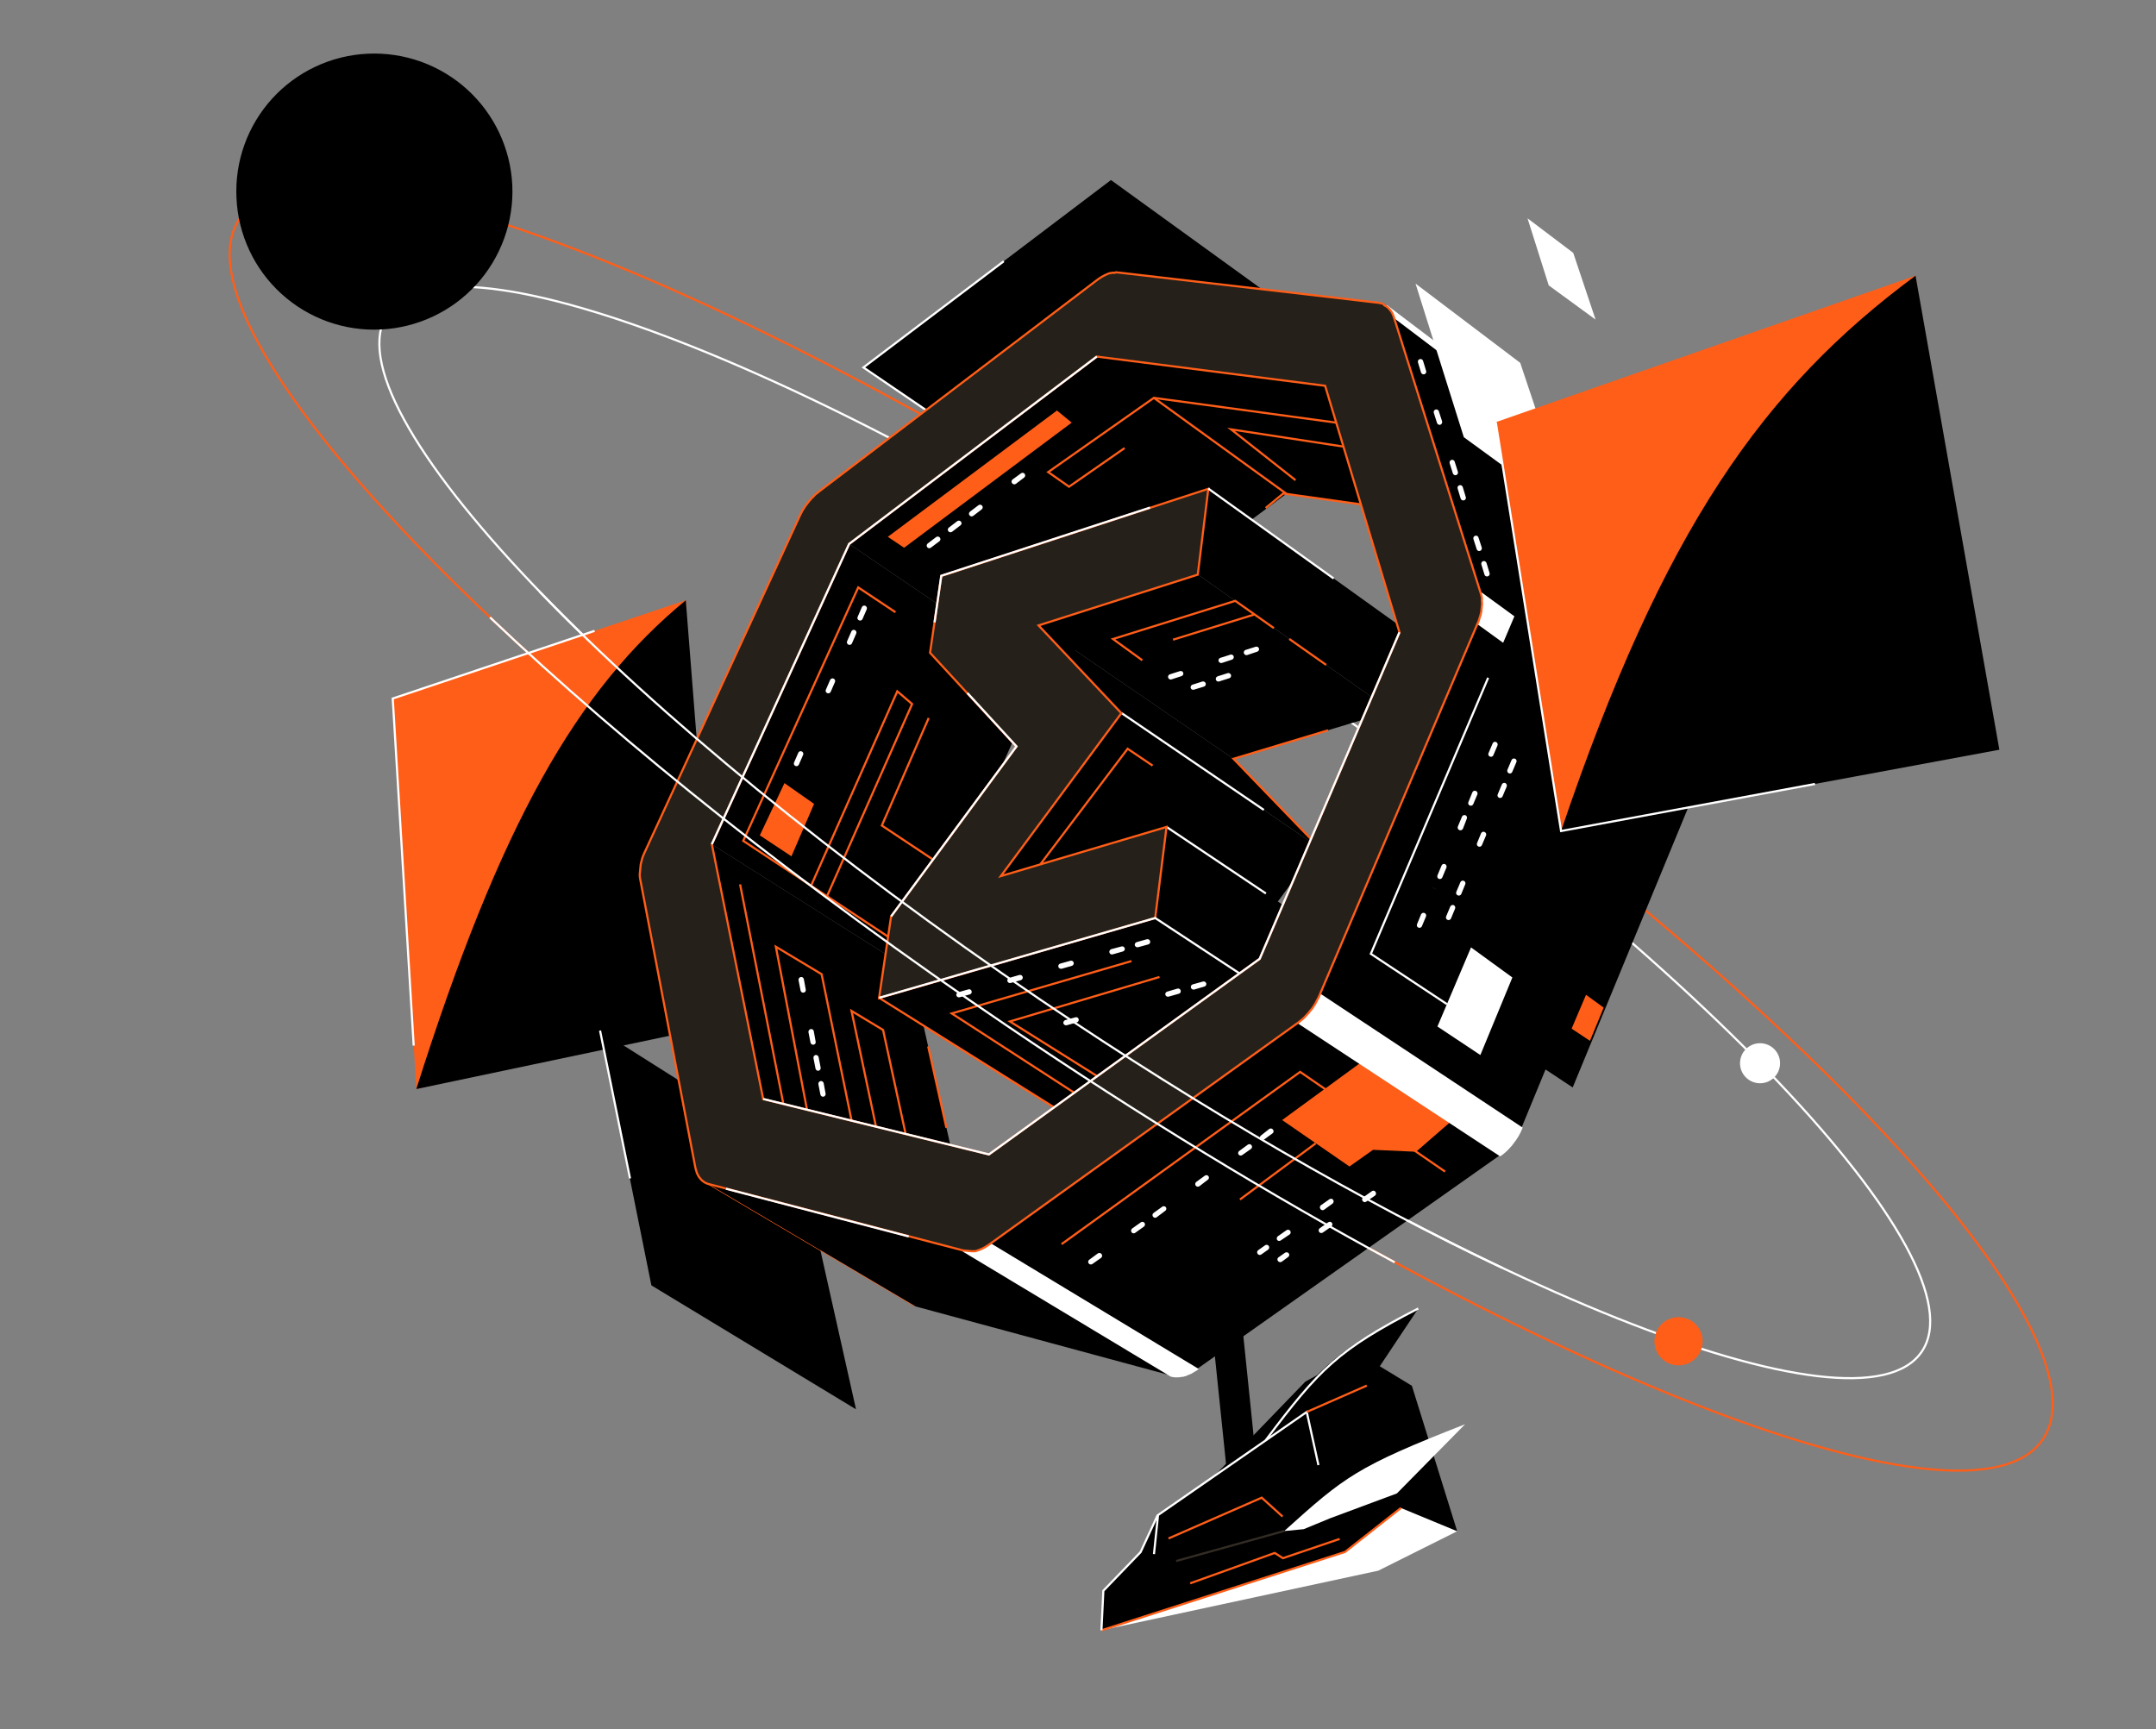 <svg width="1011" height="811" viewBox="0 0 1011 811" fill="none" xmlns="http://www.w3.org/2000/svg">
<rect x="0" y="0" width="1011" height="811" fill="#808080" stroke="none"/>
<path d="M957.875 675.025C992.426 623.99 831.157 454.475 597.67 296.404C364.184 138.333 146.897 51.562 112.346 102.598C77.795 153.633 239.064 323.147 472.55 481.218C706.037 639.29 923.324 726.06 957.875 675.025Z" stroke="#FF5E18" strokeWidth="3" strokeMiterlimit="10"/>
<path d="M901.152 633.866C930.542 590.455 793.346 446.251 594.716 311.777C396.086 177.304 211.239 103.484 181.85 146.895C152.46 190.307 289.656 334.511 488.286 468.985C686.916 603.458 871.762 677.278 901.152 633.866Z" stroke="white" strokeWidth="3" strokeMiterlimit="10"/>
<path fillRule="evenodd" clipRule="evenodd" d="M643.605 659.401L516.498 764.526L646.3 736.573L683.308 718.08L643.605 659.401Z" fill="white"/>
<path fillRule="evenodd" clipRule="evenodd" d="M321.59 281.487L184.162 327.577L195.23 510.715L331.505 475.096L321.59 281.487Z" fill="#FF5E18"/>
<path fillRule="evenodd" clipRule="evenodd" d="M337.262 480.813L195.22 510.714C234.572 386.407 270.546 323.443 321.578 281.51L337.262 480.813Z" fill="url(#paint0_linear_704_19721)"/>
<path fillRule="evenodd" clipRule="evenodd" d="M404.879 172.318L495.469 233.847L609.876 148.768L520.952 84.429L404.879 172.318Z" fill="url(#paint1_linear_704_19721)"/>
<path fillRule="evenodd" clipRule="evenodd" d="M305.448 602.773L401.405 660.898L374.864 542.411L281.397 483.302L305.448 602.773Z" fill="url(#paint2_linear_704_19721)"/>
<path fillRule="evenodd" clipRule="evenodd" d="M525.827 334.329L618.063 397.163L563.068 471.907L469.315 410.824L525.827 334.329Z" fill="url(#paint3_linear_704_19721)"/>
<path fillRule="evenodd" clipRule="evenodd" d="M357.865 515.353L453.822 573.477L427.207 454.984L333.787 395.905L357.865 515.353Z" fill="url(#paint4_linear_704_19721)"/>
<path fillRule="evenodd" clipRule="evenodd" d="M402.267 246.336L492.647 307.97L492.64 308.044L402.193 246.329L402.267 246.336Z" fill="#FF5E18"/>
<path fillRule="evenodd" clipRule="evenodd" d="M398.183 255.08L488.773 316.609L603.227 231.56L514.331 167.198L398.183 255.08Z" fill="url(#paint5_linear_704_19721)"/>
<path fillRule="evenodd" clipRule="evenodd" d="M487.022 293.208L578.405 355.836L618.071 397.167L525.835 334.332L487.022 293.208Z" fill="url(#paint6_linear_704_19721)"/>
<path fillRule="evenodd" clipRule="evenodd" d="M547.019 387.793L640.236 450.297L635.802 492.447L541.707 430.508L547.019 387.793Z" fill="url(#paint7_linear_704_19721)"/>
<path fillRule="evenodd" clipRule="evenodd" d="M330.271 554.462L427.066 611.644L427.56 611.965L428.152 612.297L428.733 612.477L429.389 612.665L332.623 555.436L331.969 555.223L331.388 555.043L330.863 554.793L330.271 554.462Z" fill="#FF5E18"/>
<path fillRule="evenodd" clipRule="evenodd" d="M332.623 555.438L429.389 612.667L549.096 645.064L451.686 586.476L332.623 555.438Z" fill="url(#paint8_linear_704_19721)"/>
<path fillRule="evenodd" clipRule="evenodd" d="M541.707 430.509L635.801 492.448L507.223 527.431L412.222 467.925L541.707 430.509Z" fill="url(#paint9_linear_704_19721)"/>
<path fillRule="evenodd" clipRule="evenodd" d="M618.79 466.336L713.414 529L783.905 358.086L692.794 292.09L618.79 466.336Z" fill="url(#paint10_linear_704_19721)"/>
<path fillRule="evenodd" clipRule="evenodd" d="M521.832 161.55L610.617 226.026L610.536 226.093L521.782 161.545L521.832 161.55Z" fill="#FF5E18"/>
<path fillRule="evenodd" clipRule="evenodd" d="M561.675 269.383L652.572 333.437L578.405 355.835L487.022 293.207L561.675 269.383Z" fill="url(#paint11_linear_704_19721)"/>
<path fillRule="evenodd" clipRule="evenodd" d="M514.33 167.198L603.227 231.559L710.51 246.97L621.376 180.914L514.33 167.198Z" fill="url(#paint12_linear_704_19721)"/>
<path fillRule="evenodd" clipRule="evenodd" d="M463.992 583.262L561.235 642.034L703.433 541.672L608.578 479.336L463.992 583.262Z" fill="url(#paint13_linear_704_19721)"/>
<path fillRule="evenodd" clipRule="evenodd" d="M333.787 395.907L427.207 454.986L488.768 316.609L398.178 255.08L333.787 395.907Z" fill="url(#paint14_linear_704_19721)"/>
<path fillRule="evenodd" clipRule="evenodd" d="M566.599 229.125L656.719 293.728L652.569 333.435L561.672 269.381L566.599 229.125Z" fill="url(#paint15_linear_704_19721)"/>
<path fillRule="evenodd" clipRule="evenodd" d="M694.189 277.998L784.955 344.211L741.827 215.202L653.42 148.342L694.189 277.998Z" fill="url(#paint16_linear_704_19721)"/>
<path d="M419.896 287.105L402.442 275.476L348.515 394.32L416.461 439.257" stroke="#FF5E18" strokeWidth="3" strokeLinecap="round" strokeLinejoin="round"/>
<path fillRule="evenodd" clipRule="evenodd" d="M692.79 292.091L783.901 358.087L784.263 357.173L784.551 356.253L784.838 355.332L785.077 354.406L785.29 353.478L785.45 352.595L785.614 351.663L785.697 350.797L785.78 349.932L785.791 349.034L785.743 348.231L785.68 347.327L785.557 346.516L785.431 345.755L785.23 344.988L784.954 344.213L694.189 278L694.39 278.768L694.591 279.536L694.713 280.346L694.783 281.176L694.824 282.054L694.894 282.884L694.812 283.75L694.778 284.62L694.636 285.58L694.549 286.495L694.311 287.42L694.095 288.373L693.809 289.269L693.494 290.212L693.206 291.133L692.79 292.091Z" fill="white" stroke="white" strokeWidth="3" strokeLinecap="round" strokeLinejoin="round"/>
<path d="M380.41 415.193L420.765 324.199L427.707 330.154L387.781 420.316" stroke="#FF5E18" strokeWidth="3" strokeLinecap="round" strokeLinejoin="round"/>
<path d="M626.636 198.211L541.077 186.576L491.526 221.388L501.302 228.239L527.369 210.12" stroke="#FF5E18" strokeWidth="3" strokeLinecap="round" strokeLinejoin="round"/>
<path fillRule="evenodd" clipRule="evenodd" d="M642.848 447.305L737.472 509.968L807.958 339.104L716.959 272.994C692.264 331.09 667.561 389.194 642.848 447.305Z" fill="url(#paint17_linear_704_19721)"/>
<path fillRule="evenodd" clipRule="evenodd" d="M726.234 133.826L748.206 149.879L737.726 118.58L716.292 102.378L726.234 133.826Z" fill="white"/>
<path fillRule="evenodd" clipRule="evenodd" d="M674.046 481.385L694.177 494.766L709.189 458.395L689.801 444.286L674.046 481.385Z" fill="white"/>
<path fillRule="evenodd" clipRule="evenodd" d="M679.98 526.274L637.79 498.527L601.217 525.248L632.797 547.038L643.853 539.212L664.03 540.12L679.98 526.274Z" fill="#FF5E18"/>
<path d="M535.658 309.642L521.913 299.666L579.253 281.772L597.345 294.559" stroke="#FF5E18" strokeWidth="3" strokeLinecap="round" strokeLinejoin="round"/>
<path d="M604.574 299.642L621.852 311.802" stroke="#FF5E18" strokeWidth="3" strokeLinecap="round" strokeLinejoin="round"/>
<path d="M607.506 225.179L577.27 201.347L630.025 209.442" stroke="#FF5E18" strokeWidth="3" strokeLinecap="round" strokeLinejoin="round"/>
<path d="M509.381 516.107L446.285 475.253L530.566 450.704" stroke="#FF5E18" strokeWidth="3" strokeLinecap="round" strokeLinejoin="round"/>
<path fillRule="evenodd" clipRule="evenodd" d="M608.583 479.335L703.437 541.671L704.236 541.149L704.995 540.523L705.783 539.85L706.47 539.192L707.216 538.439L707.912 537.683L708.581 536.948L709.211 536.11L709.813 535.294L710.44 534.481L710.999 533.586L711.552 532.765L712.038 531.864L712.555 530.89L712.967 529.981L713.41 529L663.775 496.123L618.786 466.336L618.343 467.317L617.85 468.293L617.34 469.193L616.847 470.169L616.287 471.063L615.727 471.958L615.118 472.848L614.417 473.655L613.79 474.468L613.118 475.227L612.368 476.029L611.672 476.786L610.933 477.464L610.122 478.11L609.388 478.738L608.583 479.335Z" fill="white" stroke="white" strokeWidth="3" strokeLinecap="round" strokeLinejoin="round"/>
<path d="M434.258 192.324L404.879 172.317L470.689 122.516" stroke="white" strokeWidth="3" strokeLinecap="round" strokeLinejoin="round"/>
<path d="M295.431 552.626L281.379 483.301" stroke="white" strokeWidth="3" strokeMiterlimit="10"/>
<path d="M547.015 387.792L593.614 419.006" stroke="white" strokeWidth="3" strokeLinecap="round" strokeLinejoin="round"/>
<path d="M550.055 299.99L588.325 288.131" stroke="#FF5E18" strokeWidth="3" strokeLinecap="round" strokeLinejoin="round"/>
<path d="M449.13 410.813L413.513 387.14L435.485 336.711" stroke="#FF5E18" strokeWidth="3" strokeLinecap="round" strokeLinejoin="round"/>
<path fillRule="evenodd" clipRule="evenodd" d="M653.422 148.344L741.83 215.205L741.615 214.585L741.278 213.929L740.989 213.302L740.645 212.72L740.27 212.21L739.845 211.695L739.413 211.255L738.934 210.785L738.42 210.411L650.094 143.484L650.608 143.857L651.04 144.298L651.469 144.763L651.894 145.278L652.245 145.786L652.588 146.368L652.878 146.995L653.142 147.619L653.422 148.344Z" fill="white" stroke="white" strokeWidth="3" strokeLinecap="round" strokeLinejoin="round"/>
<path fillRule="evenodd" clipRule="evenodd" d="M590.21 696.241L577.394 710.462L563.837 579.393C562.707 569.302 576.625 567.815 577.911 576.797L590.21 696.241Z" fill="url(#paint18_linear_704_19721)"/>
<path fillRule="evenodd" clipRule="evenodd" d="M686.424 205.034L736.837 241.779L712.872 170.157L663.773 132.989L686.424 205.034Z" fill="white"/>
<path d="M347.04 414.719L370.493 533.658" stroke="#FF5E18" strokeWidth="3" strokeLinecap="round" strokeLinejoin="round"/>
<path fillRule="evenodd" clipRule="evenodd" d="M451.681 586.475L549.091 645.063L549.405 645.168L549.751 645.202L550.066 645.306L550.486 645.347L550.807 645.377L551.228 645.418L551.549 645.449L551.903 645.407L552.305 645.371L552.652 645.404L553.052 645.393L553.388 645.275L553.815 645.241L554.216 645.23L554.551 645.112L554.983 645.029L457.605 586.369L457.245 586.484L456.845 586.495L456.484 586.611L456.077 586.696L455.723 586.738L455.321 586.774L454.97 586.79L454.567 586.826L454.245 586.796L453.825 586.755L453.496 586.799L453.076 586.759L452.762 586.654L452.415 586.621L452.094 586.59L451.681 586.475Z" fill="white" stroke="white" strokeWidth="3" strokeLinecap="round" strokeLinejoin="round"/>
<path fillRule="evenodd" clipRule="evenodd" d="M457.608 586.368L554.986 645.028L555.322 644.911L555.754 644.827L556.095 644.66L556.529 644.552L556.944 644.392L557.284 644.225L557.724 644.067L558.064 643.9L558.504 643.743L558.851 643.501L559.273 643.267L559.645 643.028L560.067 642.794L560.439 642.555L560.858 642.346L561.238 642.033L463.995 583.261L463.569 583.545L463.196 583.784L462.775 584.018L462.395 584.331L461.974 584.565L461.609 584.73L461.187 584.964L460.767 585.173L460.4 585.363L459.985 585.523L459.62 585.687L459.206 585.847L458.791 586.007L458.431 586.123L458.016 586.282L457.608 586.368Z" fill="white" stroke="white" strokeWidth="3" strokeLinecap="round" strokeLinejoin="round"/>
<path fillRule="evenodd" clipRule="evenodd" d="M736.963 482.391L745.574 488.107L752.007 472.526L743.723 466.517L736.963 482.391Z" fill="#FF5E18"/>
<path fillRule="evenodd" clipRule="evenodd" d="M898.238 129.28L701.396 197.983L732.031 389.707L927.615 340.4L898.238 129.28Z" fill="#FF5E18"/>
<path fillRule="evenodd" clipRule="evenodd" d="M937.551 351.584L732.032 389.708C779.869 248.194 826.929 182.049 898.239 129.28L937.551 351.584Z" fill="url(#paint19_linear_704_19721)"/>
<path d="M412.222 467.926L494.253 519.277" stroke="#FF5E18" strokeWidth="3" strokeMiterlimit="10"/>
<path d="M381.165 534.729L363.824 443.976L385.276 456.86L403.146 544.17" stroke="#FF5E18" strokeWidth="3" strokeLinecap="round" strokeLinejoin="round"/>
<path d="M525.829 334.329L592.626 379.804" stroke="white" strokeWidth="3" strokeLinecap="round" strokeLinejoin="round"/>
<path fillRule="evenodd" clipRule="evenodd" d="M469.317 410.852L547.016 387.794L541.704 430.509L412.209 468.025L417.835 429.857L476.629 350.111L436.118 306.128L441.389 270.097L566.612 229.228L561.661 269.482L487.008 293.306L525.843 334.458L469.317 410.852ZM513.637 131.919L384.063 230.495L383.41 231.056L382.685 231.586L382.003 232.194L381.413 232.886L380.731 233.495L380.116 234.185L379.525 234.877L378.903 235.641L378.358 236.387L377.735 237.151L377.264 237.905L376.709 238.75L376.237 239.503L375.806 240.361L375.377 241.193L374.973 242.028L302.528 399.203L302.089 400.135L301.734 400.974L301.372 401.888L301.092 402.734L300.885 403.588L300.647 404.514L300.438 405.392L300.362 406.183L300.277 407.074L300.128 408.632L300.057 409.373L299.979 410.189L300.031 410.943L300.109 411.699L300.235 412.46L326.063 547.524L326.264 548.292L326.472 548.985L326.677 549.704L326.935 550.402L327.232 550.955L327.568 551.611L327.919 552.119L328.344 552.633L328.768 553.148L329.2 553.589L329.711 553.987L330.225 554.361L330.792 554.69L331.317 554.94L331.921 555.147L332.577 555.335L451.638 586.398L452.034 586.436L452.702 586.499L453.048 586.533L453.444 586.57L453.79 586.604L454.532 586.675L454.927 586.712L455.249 586.743L455.669 586.783L455.991 586.814L456.423 586.731L456.744 586.762L457.165 586.802L457.501 586.684L457.908 586.599L458.347 586.441L458.683 586.323L459.122 586.166L459.537 586.006L459.877 585.839L460.317 585.681L460.657 585.514L461.104 585.282L461.525 585.048L461.866 584.881L462.312 584.649L462.667 584.334L463.111 584.127L463.458 583.886L463.887 583.577L608.597 479.663L609.403 479.066L610.135 478.462L610.948 477.791L611.686 477.113L612.358 476.354L613.108 475.553L613.805 474.796L614.407 473.98L615.108 473.174L615.742 472.286L616.302 471.391L616.862 470.496L617.354 469.52L617.84 468.619L618.358 467.645L618.774 466.686L692.852 292.448L693.295 291.467L693.583 290.546L693.871 289.625L694.159 288.704L694.397 287.779L694.611 286.851L694.701 285.911L694.791 284.972L694.876 284.081L694.959 283.216L694.911 282.413L694.848 281.508L694.923 280.717L694.804 279.882L694.603 279.114L694.402 278.346L653.608 148.688L653.35 147.989L653.063 147.338L652.798 146.713L652.43 146.129L652.079 145.621L651.654 145.107L651.222 144.666L650.793 144.201L650.28 143.827L649.712 143.498L649.194 143.174L648.534 142.512L647.934 142.255L647.267 142.191L646.611 142.003L645.943 141.939L525.179 127.883L524.833 127.85L524.511 127.819L523.844 127.755L523.572 127.729L523.225 127.696L522.651 127.966L522.304 127.933L521.983 127.902L521.637 127.869L521.303 127.961L520.943 128.077L520.621 128.046L520.261 128.161L519.903 128.252C517.634 129.136 515.519 130.374 513.637 131.919ZM514.326 167.223L621.374 180.915L656.248 296.555L590.705 449.675L463.733 541.387L357.886 515.407L333.811 395.934L398.178 255.105L514.326 167.223Z" fill="#25211A" stroke="#FF5E18" strokeWidth="3" strokeLinecap="round" strokeLinejoin="round"/>
<path fillRule="evenodd" clipRule="evenodd" d="M656.925 707.169L628.364 674.962L636.639 634.402L662.062 649.863L683.307 718.08L656.925 707.169Z" fill="url(#paint20_linear_704_19721)"/>
<path d="M701.396 197.983L732.031 389.708L851.088 367.639" stroke="white" strokeWidth="3" strokeLinecap="round" strokeLinejoin="round"/>
<path fillRule="evenodd" clipRule="evenodd" d="M630.739 727.772L516.49 764.526L517.391 745.995L612.103 647.925L636.632 634.402L656.918 707.169L630.739 727.772Z" fill="url(#paint21_linear_704_19721)"/>
<path fillRule="evenodd" clipRule="evenodd" d="M542.908 710.48C537.265 719.898 533.924 730.514 533.154 741.465C533.193 742.32 533.321 743.169 533.535 743.997C534.764 748.108 537.217 747.245 540.097 746.098L623.749 711.955L545.276 733.716C544.464 726.027 543.707 718.293 542.908 710.48Z" fill="url(#paint22_linear_704_19721)"/>
<path fillRule="evenodd" clipRule="evenodd" d="M543.097 733.208C539.914 731.007 540.559 722.184 543.026 710.492L612.777 662.266L623.729 712.103L548.325 733.085C546.598 733.394 544.689 734.309 543.097 733.208Z" fill="url(#paint23_linear_704_19721)"/>
<path fillRule="evenodd" clipRule="evenodd" d="M655.035 700.351L623.775 711.982L611.355 717.107L602.186 718.002C630.586 692.445 636.045 687.827 687.016 667.9L655.035 700.351Z" fill="white"/>
<path d="M340.432 557.458L426.11 579.834" stroke="white" strokeWidth="3" strokeMiterlimit="10"/>
<path fillRule="evenodd" clipRule="evenodd" d="M371.126 401.575L356.295 391.745L367.849 367.247L381.741 376.987L371.126 401.575Z" fill="#FF5E18"/>
<path fillRule="evenodd" clipRule="evenodd" d="M502.55 198.188L495.632 192.509L416.316 251.748L423.961 256.873L502.55 198.188Z" fill="#FF5E18"/>
<path d="M487.816 405.359L528.769 351.132L540.49 359.042" stroke="#FF5E18" strokeWidth="3" strokeLinecap="round" strokeLinejoin="round"/>
<path d="M514.486 504.668L473.568 479.014L543.72 458.154" stroke="#FF5E18" strokeWidth="3" strokeLinecap="round" strokeLinejoin="round"/>
<path d="M410.776 528.355L399.301 474.076L414.094 483.004L424.673 531.782" stroke="#FF5E18" strokeWidth="3" strokeLinecap="round" strokeLinejoin="round"/>
<path d="M435.242 490.718L443.793 528.871" stroke="#FF5E18" strokeWidth="3" strokeLinecap="round" strokeLinejoin="round"/>
<path d="M593.503 238.215L601.765 231.419L638.186 236.528" stroke="#FF5E18" strokeWidth="3" strokeLinecap="round" strokeLinejoin="round"/>
<path d="M541.074 186.576L603.226 231.557" stroke="#FF5E18" strokeWidth="3" strokeMiterlimit="10"/>
<path d="M566.598 229.125L625.377 271.287" stroke="white" strokeWidth="3" strokeMiterlimit="10"/>
<path d="M614.705 393.448L578.401 355.832L622.78 342.462" stroke="#FF5E18" strokeWidth="3" strokeLinecap="round" strokeLinejoin="round"/>
<path d="M497.788 583.452L609.662 502.672L677.633 549.433" stroke="#FF5E18" strokeWidth="3" strokeLinecap="round" strokeLinejoin="round"/>
<path d="M453.629 324.973L476.637 350.01L417.844 429.756" stroke="white" strokeWidth="3" strokeLinecap="round" strokeLinejoin="round"/>
<path d="M438.232 291.855L441.397 269.997L539.264 238.039" stroke="white" strokeWidth="3" strokeMiterlimit="10"/>
<path d="M374.453 459.643C374.413 459.312 374.497 458.979 374.689 458.706C374.881 458.434 375.168 458.243 375.493 458.171C375.655 458.141 375.821 458.143 375.982 458.178C376.143 458.213 376.295 458.279 376.43 458.373C376.565 458.468 376.68 458.588 376.768 458.727C376.856 458.866 376.916 459.021 376.943 459.183L377.829 464.009C377.872 464.169 377.881 464.335 377.856 464.498C377.831 464.661 377.772 464.817 377.684 464.957C377.595 465.096 377.479 465.215 377.342 465.308C377.205 465.4 377.051 465.462 376.888 465.491C376.728 465.526 376.562 465.529 376.4 465.499C376.239 465.469 376.085 465.408 375.947 465.318C375.809 465.228 375.691 465.112 375.598 464.976C375.506 464.84 375.441 464.687 375.409 464.526L374.453 459.643ZM387.132 512.815C387.167 512.976 387.169 513.142 387.14 513.303C387.11 513.465 387.048 513.619 386.958 513.757C386.869 513.894 386.753 514.013 386.617 514.105C386.481 514.198 386.328 514.262 386.167 514.295C385.847 514.352 385.518 514.283 385.247 514.104C384.976 513.925 384.785 513.649 384.712 513.332L383.759 508.425C383.712 508.099 383.79 507.768 383.978 507.499C384.166 507.23 384.45 507.042 384.771 506.974C385.102 506.913 385.442 506.986 385.719 507.176C385.995 507.367 386.185 507.659 386.247 507.989L387.132 512.815ZM384.826 500.666C384.88 500.995 384.805 501.333 384.616 501.607C384.427 501.882 384.139 502.074 383.812 502.141C383.49 502.186 383.163 502.103 382.902 501.91C382.64 501.717 382.465 501.429 382.413 501.108L381.458 496.225C381.401 495.902 381.469 495.57 381.648 495.295C381.827 495.02 382.104 494.824 382.423 494.746C382.748 494.698 383.079 494.777 383.349 494.965C383.618 495.153 383.806 495.436 383.874 495.758L384.826 500.666ZM382.476 488.462C382.515 488.619 382.521 488.783 382.494 488.943C382.467 489.103 382.408 489.256 382.321 489.393C382.233 489.529 382.118 489.646 381.983 489.737C381.849 489.827 381.697 489.889 381.538 489.919C381.207 489.98 380.867 489.907 380.59 489.717C380.314 489.527 380.124 489.235 380.062 488.905L379.103 484.071C379.061 483.743 379.141 483.412 379.328 483.139C379.515 482.867 379.796 482.674 380.117 482.596C380.278 482.558 380.445 482.552 380.608 482.581C380.771 482.609 380.926 482.67 381.065 482.76C381.203 482.851 381.322 482.968 381.413 483.106C381.505 483.244 381.567 483.398 381.597 483.561L382.476 488.462Z" fill="white"/>
<path d="M404.153 284.724C404.215 284.576 404.306 284.441 404.421 284.328C404.536 284.215 404.673 284.126 404.822 284.066C404.972 284.006 405.132 283.976 405.293 283.979C405.455 283.981 405.614 284.015 405.762 284.08C406.071 284.218 406.314 284.472 406.437 284.787C406.561 285.102 406.556 285.454 406.424 285.765L404.441 290.317C404.374 290.464 404.278 290.596 404.159 290.705C404.041 290.814 403.902 290.899 403.75 290.954C403.599 291.009 403.438 291.034 403.277 291.026C403.115 291.019 402.957 290.979 402.812 290.91C402.658 290.85 402.518 290.76 402.401 290.643C402.284 290.527 402.192 290.388 402.132 290.234C402.072 290.08 402.044 289.916 402.05 289.751C402.057 289.586 402.097 289.425 402.17 289.276L404.153 284.724ZM374.626 358.538C374.563 358.69 374.471 358.827 374.354 358.943C374.238 359.059 374.099 359.151 373.947 359.213C373.795 359.275 373.632 359.306 373.468 359.305C373.304 359.303 373.141 359.269 372.99 359.205C372.841 359.142 372.707 359.051 372.593 358.936C372.48 358.821 372.391 358.685 372.331 358.535C372.271 358.385 372.242 358.225 372.244 358.064C372.247 357.903 372.281 357.744 372.345 357.596L374.331 353.019C374.39 352.868 374.48 352.731 374.595 352.616C374.709 352.501 374.846 352.411 374.996 352.35C375.147 352.29 375.308 352.261 375.471 352.265C375.633 352.269 375.793 352.307 375.94 352.375C376.091 352.435 376.229 352.524 376.344 352.639C376.46 352.753 376.552 352.889 376.615 353.039C376.677 353.189 376.709 353.35 376.708 353.513C376.707 353.676 376.673 353.837 376.609 353.986L374.626 358.538ZM389.548 324.404C389.417 324.706 389.17 324.943 388.864 325.063C388.558 325.183 388.216 325.177 387.914 325.046C387.761 324.99 387.621 324.902 387.504 324.788C387.387 324.674 387.295 324.537 387.235 324.385C387.174 324.233 387.146 324.071 387.152 323.907C387.158 323.744 387.198 323.584 387.27 323.437L389.253 318.885C389.38 318.584 389.62 318.345 389.921 318.22C390.223 318.095 390.562 318.093 390.864 318.216C391.016 318.279 391.154 318.371 391.27 318.488C391.386 318.604 391.477 318.743 391.539 318.895C391.601 319.047 391.633 319.21 391.631 319.374C391.63 319.539 391.596 319.701 391.531 319.852L389.548 324.404ZM399.508 301.699C399.373 302.001 399.124 302.236 398.816 302.354C398.507 302.472 398.165 302.463 397.863 302.328C397.562 302.193 397.326 301.944 397.208 301.636C397.09 301.327 397.1 300.984 397.234 300.683L399.217 296.131C399.277 295.977 399.368 295.837 399.484 295.719C399.6 295.601 399.739 295.508 399.892 295.446C400.045 295.383 400.209 295.353 400.375 295.356C400.54 295.359 400.703 295.396 400.853 295.464C401.006 295.532 401.144 295.63 401.259 295.751C401.374 295.873 401.464 296.016 401.523 296.173C401.582 296.329 401.61 296.496 401.604 296.663C401.599 296.831 401.56 296.995 401.491 297.147L399.508 301.699Z" fill="white"/>
<path d="M193.987 490.333L184.162 327.578L278.814 295.836" stroke="white" strokeWidth="3" strokeLinecap="round" strokeLinejoin="round"/>
<path d="M595.204 529.413C595.474 529.229 595.806 529.159 596.127 529.218C596.448 529.277 596.734 529.46 596.921 529.727C597.029 529.85 597.11 529.993 597.16 530.148C597.21 530.303 597.228 530.467 597.213 530.629C597.197 530.791 597.149 530.948 597.07 531.091C596.991 531.234 596.884 531.359 596.755 531.458L592.756 534.395C592.494 534.589 592.17 534.679 591.846 534.648C591.521 534.617 591.22 534.467 591 534.227C590.902 534.093 590.832 533.941 590.794 533.78C590.757 533.618 590.753 533.451 590.783 533.288C590.812 533.125 590.875 532.969 590.967 532.831C591.059 532.693 591.178 532.575 591.316 532.485L595.204 529.413ZM512.225 592.769C511.949 592.948 511.615 593.015 511.291 592.956C510.968 592.897 510.679 592.717 510.483 592.453C510.299 592.183 510.229 591.851 510.288 591.53C510.347 591.208 510.53 590.923 510.797 590.736L514.797 587.8C515.068 587.611 515.402 587.536 515.728 587.591C516.054 587.645 516.345 587.825 516.541 588.091C516.746 588.348 516.844 588.675 516.812 589.003C516.781 589.331 516.623 589.634 516.373 589.847L512.225 592.769ZM532.317 578.147C532.185 578.243 532.036 578.311 531.878 578.349C531.72 578.386 531.556 578.391 531.396 578.364C531.236 578.338 531.083 578.279 530.945 578.192C530.808 578.105 530.69 577.991 530.597 577.857C530.421 577.582 530.353 577.251 530.407 576.929C530.461 576.607 530.633 576.316 530.889 576.113L534.906 573.254C535.159 573.049 535.482 572.952 535.806 572.983C536.129 573.014 536.428 573.171 536.637 573.419C536.843 573.676 536.94 574.004 536.909 574.331C536.878 574.659 536.72 574.962 536.469 575.175L532.317 578.147ZM542.374 570.849C542.242 570.947 542.092 571.016 541.933 571.054C541.773 571.091 541.608 571.095 541.447 571.066C541.286 571.036 541.133 570.974 540.997 570.882C540.861 570.791 540.745 570.673 540.657 570.535C540.561 570.404 540.492 570.255 540.455 570.097C540.417 569.938 540.412 569.774 540.439 569.614C540.466 569.454 540.525 569.301 540.612 569.164C540.699 569.027 540.813 568.908 540.946 568.816L544.941 565.929C545.198 565.723 545.525 565.626 545.853 565.657C546.181 565.689 546.483 565.846 546.697 566.097C546.795 566.23 546.865 566.383 546.902 566.544C546.94 566.705 546.944 566.873 546.914 567.036C546.884 567.199 546.822 567.354 546.73 567.492C546.638 567.63 546.519 567.748 546.38 567.838L542.374 570.849ZM562.49 556.229C562.233 556.434 561.906 556.532 561.578 556.5C561.251 556.469 560.948 556.311 560.734 556.061C560.535 555.801 560.441 555.476 560.472 555.15C560.503 554.824 560.657 554.522 560.903 554.305L564.927 551.371C565.18 551.167 565.503 551.069 565.826 551.1C566.15 551.131 566.448 551.288 566.658 551.537C566.757 551.667 566.829 551.816 566.868 551.974C566.908 552.133 566.914 552.298 566.887 552.459C566.86 552.62 566.8 552.774 566.71 552.911C566.621 553.049 566.505 553.166 566.369 553.256L562.49 556.229ZM582.58 541.631C582.323 541.837 581.996 541.934 581.668 541.903C581.34 541.871 581.037 541.714 580.824 541.463C580.726 541.33 580.656 541.177 580.618 541.016C580.581 540.854 580.577 540.687 580.607 540.524C580.636 540.361 580.699 540.206 580.791 540.068C580.883 539.93 581.001 539.812 581.14 539.721L585.14 536.785C585.273 536.687 585.426 536.617 585.587 536.58C585.748 536.542 585.916 536.538 586.079 536.568C586.242 536.598 586.397 536.66 586.535 536.752C586.673 536.844 586.791 536.963 586.882 537.102C586.979 537.233 587.049 537.383 587.086 537.542C587.124 537.702 587.128 537.867 587.098 538.028C587.069 538.189 587.006 538.343 586.915 538.479C586.824 538.615 586.705 538.73 586.567 538.818L582.58 541.631Z" fill="white"/>
<path d="M601.014 591.711C600.737 591.872 600.412 591.929 600.097 591.871C599.782 591.814 599.498 591.645 599.297 591.397C599.189 591.275 599.108 591.131 599.058 590.976C599.007 590.821 598.989 590.658 599.005 590.495C599.021 590.333 599.069 590.176 599.148 590.033C599.227 589.891 599.334 589.766 599.463 589.666L602.593 587.47C602.868 587.293 603.199 587.226 603.521 587.279C603.843 587.333 604.134 587.505 604.337 587.762C604.435 587.895 604.505 588.047 604.542 588.209C604.579 588.37 604.583 588.538 604.554 588.701C604.524 588.864 604.461 589.019 604.37 589.157C604.278 589.295 604.159 589.413 604.02 589.503L601.014 591.711ZM620.373 577.967C620.115 578.172 619.788 578.27 619.461 578.238C619.133 578.207 618.83 578.049 618.617 577.799C618.417 577.539 618.323 577.213 618.355 576.888C618.386 576.562 618.54 576.26 618.785 576.043L622.851 573.188C622.985 573.091 623.136 573.022 623.296 572.985C623.456 572.947 623.622 572.942 623.784 572.969C623.947 572.996 624.102 573.055 624.241 573.143C624.38 573.231 624.501 573.345 624.595 573.48C624.772 573.755 624.84 574.085 624.786 574.408C624.732 574.73 624.56 575.021 624.304 575.224L620.373 577.967ZM640.673 563.514C640.541 563.612 640.391 563.681 640.232 563.719C640.073 563.756 639.907 563.76 639.746 563.73C639.585 563.701 639.432 563.639 639.296 563.547C639.16 563.456 639.044 563.338 638.956 563.2C638.857 563.07 638.785 562.921 638.746 562.762C638.706 562.604 638.7 562.439 638.727 562.277C638.754 562.116 638.814 561.962 638.903 561.825C638.993 561.688 639.109 561.571 639.245 561.481L643.314 558.601C643.44 558.5 643.586 558.427 643.742 558.388C643.898 558.348 644.061 558.343 644.219 558.373C644.377 558.402 644.527 558.465 644.659 558.558C644.791 558.651 644.901 558.771 644.982 558.91C645.187 559.167 645.285 559.494 645.253 559.822C645.222 560.15 645.064 560.453 644.814 560.666L640.673 563.514Z" fill="white"/>
<path d="M333.787 395.906L398.178 255.079L514.326 167.198" stroke="white" strokeWidth="3" strokeLinecap="round" strokeLinejoin="round"/>
<path d="M656.226 296.528L590.685 449.623L463.737 541.362L357.867 515.355" stroke="white" strokeWidth="3" strokeLinecap="round" strokeLinejoin="round"/>
<path d="M581.174 456.448L541.707 430.509L412.222 467.925" stroke="white" strokeWidth="3" strokeLinecap="round" strokeLinejoin="round"/>
<path fillRule="evenodd" clipRule="evenodd" d="M593.473 675.492L612.794 662.143L640.923 649.862L656.837 625.956L665.051 613.665C659.449 616.398 654.388 618.958 649.803 621.489C617.404 639.276 610.024 653.543 593.473 675.492Z" fill="url(#paint24_linear_704_19721)"/>
<path d="M516.498 764.526L630.746 727.772L656.926 707.168" stroke="#FF5E18" strokeWidth="3" strokeLinecap="round" strokeLinejoin="round"/>
<path d="M551.524 732.043L602.134 717.972" stroke="#322C24" strokeWidth="3" strokeLinecap="round" strokeLinejoin="round"/>
<path d="M541.128 728.802L543.031 710.491L612.77 662.139L618.244 687.071" stroke="white" strokeWidth="3" strokeLinecap="round" strokeLinejoin="round"/>
<path d="M516.49 764.528L517.391 745.997L534.848 727.878L542.877 710.479" stroke="white" strokeWidth="3" strokeMiterlimit="10"/>
<path d="M547.944 721.469L591.651 702.344L601.436 711.192" stroke="#FF5E18" strokeWidth="3" strokeLinecap="round" strokeLinejoin="round"/>
<path d="M628.201 721.689L601.581 730.72L597.774 728.259L558.103 742.505" stroke="#FF5E18" strokeWidth="3" strokeLinecap="round" strokeLinejoin="round"/>
<path d="M593.474 675.49C618.642 641.988 627.495 632.928 665.056 613.614" stroke="white" strokeWidth="3" strokeLinecap="round" strokeLinejoin="round"/>
<path d="M640.927 649.786L612.767 662.138" stroke="#FF5E18" strokeWidth="3" strokeLinecap="round" strokeLinejoin="round"/>
<path d="M537.854 440.448C538.166 440.38 538.491 440.435 538.763 440.6C539.035 440.766 539.233 441.029 539.317 441.337C539.411 441.65 539.377 441.988 539.223 442.277C539.07 442.566 538.808 442.783 538.495 442.88L533.703 444.193C533.383 444.274 533.044 444.231 532.754 444.074C532.464 443.917 532.244 443.656 532.137 443.344C532.061 443.022 532.111 442.683 532.278 442.398C532.445 442.112 532.715 441.901 533.032 441.808L537.854 440.448ZM449.998 467.675C449.839 467.719 449.672 467.731 449.507 467.709C449.343 467.688 449.185 467.634 449.041 467.551C448.898 467.467 448.773 467.356 448.674 467.223C448.574 467.091 448.502 466.94 448.462 466.779C448.422 466.625 448.413 466.464 448.436 466.306C448.46 466.148 448.514 465.996 448.597 465.86C448.68 465.724 448.789 465.605 448.919 465.512C449.048 465.419 449.195 465.352 449.351 465.317L454.148 463.954C454.301 463.906 454.462 463.89 454.621 463.908C454.781 463.927 454.935 463.978 455.073 464.06C455.211 464.141 455.33 464.251 455.423 464.381C455.516 464.512 455.581 464.661 455.612 464.818C455.662 464.97 455.68 465.13 455.666 465.289C455.651 465.448 455.604 465.602 455.527 465.742C455.451 465.882 455.346 466.005 455.221 466.103C455.095 466.201 454.95 466.272 454.796 466.312L449.998 467.675ZM473.95 460.959C473.795 461.009 473.631 461.027 473.469 461.013C473.306 460.998 473.148 460.951 473.004 460.875C472.861 460.798 472.733 460.693 472.631 460.566C472.528 460.44 472.452 460.294 472.407 460.137C472.357 459.982 472.338 459.818 472.353 459.656C472.367 459.493 472.414 459.335 472.491 459.191C472.567 459.047 472.672 458.92 472.799 458.817C472.925 458.715 473.072 458.639 473.228 458.593L478.028 457.206C478.35 457.13 478.689 457.181 478.975 457.348C479.261 457.514 479.472 457.784 479.564 458.102C479.648 458.421 479.604 458.761 479.442 459.048C479.279 459.336 479.01 459.548 478.693 459.641L473.95 460.959ZM497.821 454.309C497.5 454.363 497.171 454.303 496.891 454.139C496.61 453.975 496.396 453.719 496.284 453.414C496.202 453.091 496.25 452.749 496.417 452.462C496.585 452.174 496.859 451.964 497.18 451.877L501.923 450.559C502.078 450.509 502.242 450.491 502.405 450.505C502.567 450.52 502.725 450.567 502.869 450.643C503.013 450.72 503.14 450.825 503.243 450.951C503.345 451.078 503.421 451.224 503.467 451.381C503.561 451.695 503.527 452.033 503.373 452.322C503.22 452.611 502.958 452.827 502.645 452.924L497.821 454.309ZM521.725 447.564C521.571 447.608 521.409 447.621 521.249 447.601C521.089 447.581 520.935 447.529 520.796 447.449C520.657 447.368 520.535 447.259 520.439 447.13C520.343 447.001 520.274 446.854 520.236 446.697C520.148 446.38 520.184 446.041 520.337 445.75C520.49 445.458 520.749 445.236 521.06 445.129L525.875 443.843C526.189 443.756 526.524 443.792 526.811 443.945C527.099 444.098 527.316 444.356 527.418 444.665C527.463 444.824 527.474 444.991 527.453 445.156C527.432 445.32 527.378 445.479 527.294 445.622C527.211 445.765 527.1 445.89 526.967 445.989C526.835 446.089 526.683 446.161 526.523 446.201L521.725 447.564Z" fill="white"/>
<path d="M564.062 460.299C564.38 460.204 564.721 460.237 565.014 460.391C565.307 460.545 565.529 460.808 565.631 461.123C565.675 461.282 565.687 461.449 565.665 461.614C565.644 461.778 565.59 461.936 565.506 462.08C565.423 462.223 565.312 462.348 565.179 462.447C565.047 462.547 564.896 462.619 564.735 462.659L559.985 464.051C559.663 464.127 559.324 464.076 559.038 463.91C558.752 463.743 558.541 463.473 558.448 463.155C558.404 462.996 558.392 462.829 558.414 462.664C558.435 462.5 558.489 462.341 558.572 462.198C558.656 462.055 558.767 461.93 558.9 461.831C559.032 461.731 559.183 461.659 559.344 461.619L564.062 460.299ZM500.183 480.812C499.861 480.876 499.528 480.82 499.245 480.655C498.962 480.49 498.749 480.227 498.646 479.916C498.58 479.597 498.632 479.266 498.792 478.983C498.953 478.7 499.21 478.484 499.517 478.377L504.335 477.066C504.486 477.021 504.645 477.007 504.802 477.026C504.959 477.044 505.111 477.093 505.248 477.172C505.385 477.25 505.505 477.356 505.6 477.482C505.695 477.608 505.764 477.752 505.802 477.906C505.896 478.219 505.862 478.557 505.708 478.846C505.554 479.135 505.293 479.352 504.98 479.449L500.183 480.812ZM548.012 467.372C547.699 467.46 547.363 467.423 547.076 467.27C546.789 467.117 546.571 466.86 546.469 466.55C546.425 466.391 546.413 466.224 546.434 466.059C546.455 465.895 546.509 465.737 546.593 465.593C546.676 465.45 546.788 465.325 546.92 465.226C547.053 465.126 547.204 465.054 547.365 465.014L552.09 463.62C552.251 463.568 552.422 463.55 552.59 463.568C552.759 463.586 552.922 463.639 553.069 463.724C553.216 463.808 553.344 463.922 553.444 464.059C553.544 464.196 553.615 464.352 553.651 464.518C553.696 464.671 553.71 464.832 553.692 464.991C553.674 465.149 553.625 465.303 553.546 465.442C553.468 465.581 553.362 465.703 553.235 465.8C553.109 465.898 552.964 465.969 552.809 466.01L548.012 467.372Z" fill="white"/>
<path d="M697.833 317.854L642.816 447.3L678.514 470.907" stroke="white" strokeWidth="3" strokeLinecap="round" strokeLinejoin="round"/>
<path d="M588.803 303.299C589.108 303.199 589.44 303.221 589.729 303.36C590.018 303.5 590.242 303.745 590.354 304.046C590.405 304.199 590.426 304.36 590.416 304.52C590.405 304.681 590.362 304.837 590.29 304.981C590.219 305.125 590.119 305.254 589.997 305.359C589.876 305.464 589.734 305.544 589.581 305.594L584.837 307.187C584.524 307.274 584.188 307.238 583.901 307.085C583.614 306.932 583.396 306.674 583.294 306.365C583.193 306.056 583.215 305.721 583.354 305.428C583.494 305.135 583.74 304.906 584.043 304.79L588.803 303.299ZM549.329 318.611C549.015 318.706 548.677 318.672 548.388 318.518C548.099 318.364 547.883 318.103 547.786 317.79C547.686 317.485 547.708 317.153 547.847 316.864C547.986 316.575 548.232 316.351 548.533 316.239L553.295 314.724C553.447 314.672 553.608 314.651 553.769 314.662C553.929 314.672 554.086 314.715 554.23 314.787C554.374 314.858 554.502 314.958 554.608 315.08C554.713 315.202 554.793 315.343 554.843 315.496C554.943 315.801 554.921 316.132 554.782 316.421C554.642 316.71 554.397 316.934 554.096 317.046L549.329 318.611ZM572.978 310.893C572.664 310.98 572.329 310.944 572.041 310.791C571.754 310.638 571.537 310.38 571.434 310.071C571.334 309.766 571.356 309.435 571.496 309.145C571.635 308.856 571.881 308.633 572.181 308.521L576.943 307.005C577.248 306.905 577.58 306.927 577.869 307.067C578.158 307.206 578.382 307.452 578.494 307.752C578.595 308.061 578.573 308.397 578.433 308.69C578.294 308.983 578.047 309.211 577.744 309.328L572.978 310.893Z" fill="white"/>
<path d="M478.708 222.011C478.832 221.902 478.978 221.821 479.135 221.77C479.292 221.72 479.458 221.702 479.622 221.718C479.786 221.734 479.945 221.783 480.09 221.862C480.235 221.941 480.362 222.049 480.464 222.179C480.668 222.431 480.765 222.754 480.734 223.078C480.703 223.402 480.547 223.7 480.298 223.91L476.341 226.925C476.072 227.106 475.743 227.177 475.423 227.123C475.104 227.069 474.817 226.895 474.622 226.636C474.513 226.511 474.432 226.366 474.381 226.209C474.331 226.052 474.313 225.886 474.329 225.722C474.345 225.557 474.394 225.398 474.473 225.253C474.552 225.109 474.66 224.982 474.79 224.88L478.708 222.011ZM436.545 256.806C436.423 256.914 436.28 256.995 436.125 257.045C435.97 257.095 435.806 257.113 435.644 257.098C435.482 257.082 435.324 257.034 435.182 256.955C435.039 256.876 434.914 256.769 434.814 256.64C434.61 256.387 434.513 256.065 434.544 255.741C434.575 255.417 434.731 255.119 434.98 254.909L438.937 251.894C439.063 251.789 439.209 251.71 439.365 251.662C439.522 251.613 439.687 251.597 439.85 251.612C440.013 251.628 440.172 251.676 440.317 251.753C440.461 251.83 440.589 251.935 440.693 252.062C440.801 252.187 440.883 252.332 440.933 252.489C440.983 252.646 441.001 252.812 440.985 252.976C440.97 253.14 440.921 253.3 440.842 253.444C440.762 253.589 440.655 253.716 440.525 253.818L436.545 256.806ZM446.493 249.348C446.236 249.554 445.909 249.651 445.581 249.62C445.253 249.588 444.951 249.431 444.737 249.18C444.63 249.058 444.548 248.915 444.498 248.76C444.448 248.604 444.43 248.441 444.445 248.279C444.461 248.116 444.51 247.959 444.588 247.816C444.667 247.674 444.774 247.549 444.903 247.449L448.835 244.431C449.093 244.226 449.42 244.128 449.747 244.16C450.075 244.191 450.378 244.349 450.591 244.599C450.702 244.72 450.787 244.863 450.839 245.018C450.892 245.174 450.91 245.339 450.895 245.502C450.879 245.665 450.829 245.823 450.748 245.966C450.668 246.109 450.558 246.233 450.425 246.33L446.493 249.348ZM456.416 241.888C456.159 242.093 455.832 242.191 455.504 242.159C455.176 242.128 454.874 241.97 454.66 241.72C454.552 241.595 454.47 241.45 454.42 241.293C454.37 241.136 454.352 240.97 454.368 240.806C454.383 240.642 454.432 240.482 454.511 240.338C454.591 240.193 454.698 240.066 454.828 239.964L458.785 236.949C459.038 236.744 459.361 236.647 459.685 236.678C460.008 236.709 460.307 236.866 460.516 237.114C460.625 237.239 460.706 237.384 460.757 237.541C460.807 237.698 460.825 237.864 460.809 238.028C460.793 238.193 460.744 238.352 460.665 238.497C460.586 238.641 460.478 238.768 460.348 238.87L456.416 241.888Z" fill="white"/>
<path d="M559.897 323.416C559.592 323.522 559.257 323.503 558.966 323.363C558.676 323.223 558.452 322.973 558.346 322.669C558.261 322.366 558.288 322.043 558.42 321.758C558.553 321.474 558.783 321.246 559.069 321.116L563.831 319.6C564.147 319.52 564.481 319.563 564.767 319.72C565.053 319.877 565.269 320.137 565.372 320.446C565.422 320.601 565.44 320.765 565.426 320.928C565.411 321.09 565.364 321.248 565.288 321.392C565.211 321.536 565.106 321.663 564.98 321.766C564.853 321.868 564.707 321.945 564.55 321.99L559.897 323.416ZM571.721 319.557C571.416 319.663 571.081 319.644 570.791 319.504C570.5 319.364 570.277 319.114 570.17 318.809C570.061 318.493 570.079 318.148 570.22 317.845C570.361 317.542 570.613 317.305 570.925 317.184L575.687 315.669C576 315.581 576.335 315.618 576.623 315.771C576.91 315.924 577.128 316.181 577.23 316.49C577.284 316.647 577.305 316.813 577.293 316.979C577.28 317.144 577.234 317.305 577.157 317.452C577.079 317.599 576.973 317.729 576.844 317.833C576.715 317.937 576.566 318.014 576.406 318.059L571.721 319.557Z" fill="white"/>
<path d="M591.466 588.278C591.334 588.378 591.183 588.45 591.022 588.489C590.862 588.529 590.694 588.535 590.531 588.508C590.368 588.481 590.212 588.42 590.073 588.331C589.934 588.241 589.814 588.124 589.722 587.987C589.624 587.853 589.554 587.701 589.517 587.54C589.479 587.378 589.475 587.211 589.505 587.048C589.534 586.885 589.597 586.729 589.689 586.591C589.781 586.453 589.9 586.336 590.038 586.245L593.144 584.047C593.268 583.939 593.414 583.857 593.571 583.807C593.728 583.756 593.894 583.739 594.058 583.754C594.222 583.77 594.381 583.819 594.526 583.898C594.671 583.977 594.798 584.085 594.9 584.215C595.099 584.474 595.193 584.8 595.162 585.126C595.131 585.452 594.977 585.754 594.732 585.971L591.466 588.278ZM600.634 581.669C600.376 581.875 600.049 581.972 599.722 581.941C599.394 581.91 599.091 581.752 598.878 581.501C598.715 581.221 598.658 580.891 598.716 580.572C598.774 580.253 598.943 579.965 599.194 579.76L603.261 576.905C603.394 576.808 603.545 576.739 603.705 576.702C603.866 576.664 604.032 576.659 604.194 576.686C604.356 576.713 604.511 576.772 604.651 576.86C604.79 576.947 604.91 577.062 605.005 577.196C605.103 577.33 605.173 577.482 605.21 577.643C605.248 577.805 605.252 577.972 605.222 578.135C605.192 578.298 605.13 578.454 605.038 578.592C604.946 578.73 604.827 578.847 604.688 578.938L600.634 581.669ZM620.927 567.291C620.793 567.389 620.641 567.459 620.48 567.496C620.318 567.533 620.151 567.537 619.988 567.508C619.825 567.478 619.669 567.416 619.531 567.324C619.393 567.232 619.276 567.113 619.185 566.974C618.987 566.719 618.893 566.398 618.924 566.076C618.955 565.754 619.108 565.456 619.351 565.243L623.417 562.388C623.549 562.288 623.7 562.217 623.861 562.177C624.022 562.138 624.189 562.131 624.352 562.159C624.515 562.186 624.671 562.246 624.811 562.336C624.95 562.426 625.069 562.543 625.161 562.68C625.344 562.953 625.415 563.286 625.361 563.61C625.306 563.934 625.131 564.225 624.87 564.424L620.927 567.291Z" fill="white"/>
<path d="M699.933 348.627C699.993 348.476 700.083 348.338 700.197 348.222C700.311 348.106 700.447 348.014 700.597 347.952C700.748 347.89 700.909 347.858 701.071 347.859C701.234 347.86 701.395 347.893 701.544 347.957C701.842 348.094 702.077 348.34 702.201 348.644C702.325 348.947 702.329 349.287 702.211 349.594L700.278 354.15C700.218 354.304 700.127 354.444 700.011 354.561C699.895 354.678 699.755 354.769 699.602 354.83C699.448 354.89 699.284 354.918 699.119 354.911C698.954 354.905 698.792 354.864 698.644 354.792C698.493 354.733 698.356 354.643 698.241 354.528C698.126 354.414 698.035 354.277 697.975 354.127C697.915 353.976 697.886 353.815 697.89 353.652C697.894 353.49 697.931 353.331 697.999 353.183L699.933 348.627ZM666.771 434.346C666.708 434.497 666.616 434.635 666.5 434.751C666.383 434.867 666.245 434.959 666.092 435.021C665.94 435.083 665.777 435.114 665.613 435.112C665.449 435.111 665.286 435.077 665.135 435.012C664.981 434.953 664.841 434.862 664.724 434.746C664.607 434.629 664.516 434.49 664.456 434.337C664.395 434.183 664.367 434.019 664.374 433.854C664.38 433.689 664.421 433.527 664.493 433.379L666.352 428.815C666.42 428.662 666.518 428.524 666.64 428.409C666.761 428.294 666.905 428.205 667.061 428.146C667.218 428.086 667.384 428.059 667.552 428.064C667.719 428.07 667.883 428.108 668.036 428.178C668.331 428.309 668.564 428.551 668.685 428.851C668.805 429.152 668.804 429.487 668.68 429.787L666.771 434.346ZM672.778 416.703C677.242 418.552 668.246 414.771 672.728 416.698L672.778 416.703ZM676.352 411.43C676.229 411.742 675.987 411.993 675.68 412.127C675.372 412.262 675.024 412.268 674.711 412.146C674.558 412.078 674.42 411.98 674.305 411.859C674.191 411.737 674.101 411.594 674.042 411.437C673.982 411.281 673.955 411.114 673.96 410.947C673.966 410.78 674.004 410.615 674.074 410.463L675.983 405.904C676.043 405.75 676.133 405.61 676.249 405.492C676.365 405.374 676.504 405.281 676.657 405.219C676.81 405.156 676.974 405.126 677.14 405.129C677.305 405.132 677.468 405.169 677.619 405.237C677.916 405.374 678.149 405.62 678.268 405.925C678.388 406.229 678.385 406.568 678.261 406.871L676.352 411.43ZM686.027 388.573C685.897 388.891 685.646 389.145 685.329 389.279C685.012 389.412 684.655 389.414 684.337 389.284C684.018 389.155 683.764 388.904 683.631 388.587C683.497 388.27 683.495 387.913 683.625 387.594L685.534 383.035C685.592 382.878 685.681 382.734 685.796 382.611C685.91 382.489 686.048 382.39 686.2 382.321C686.353 382.253 686.518 382.215 686.686 382.21C686.854 382.205 687.02 382.234 687.177 382.294C687.479 382.426 687.716 382.672 687.836 382.978C687.956 383.284 687.95 383.626 687.819 383.928L686.027 388.573ZM690.843 377.105C690.711 377.406 690.465 377.644 690.159 377.764C689.853 377.884 689.511 377.878 689.209 377.747C689.058 377.687 688.921 377.598 688.806 377.483C688.691 377.369 688.601 377.232 688.54 377.081C688.48 376.931 688.451 376.769 688.455 376.607C688.46 376.445 688.497 376.285 688.565 376.138L690.424 371.574C690.551 371.273 690.791 371.034 691.093 370.909C691.394 370.784 691.733 370.782 692.035 370.905C692.193 370.963 692.337 371.052 692.459 371.167C692.582 371.281 692.68 371.419 692.749 371.572C692.818 371.725 692.856 371.89 692.861 372.057C692.866 372.225 692.837 372.392 692.777 372.548L690.843 377.105Z" fill="white"/>
<path d="M708.788 356.462C708.848 356.308 708.939 356.168 709.055 356.05C709.171 355.932 709.31 355.839 709.463 355.777C709.616 355.715 709.78 355.684 709.945 355.687C710.111 355.69 710.274 355.727 710.424 355.795C710.575 355.855 710.712 355.945 710.827 356.059C710.942 356.173 711.033 356.31 711.093 356.461C711.153 356.611 711.182 356.773 711.178 356.935C711.174 357.097 711.137 357.257 711.069 357.404L709.133 361.985C709.073 362.136 708.983 362.273 708.869 362.389C708.755 362.504 708.618 362.594 708.467 362.654C708.317 362.715 708.155 362.744 707.993 362.739C707.831 362.735 707.671 362.698 707.524 362.63C707.227 362.498 706.992 362.258 706.868 361.958C706.743 361.658 706.738 361.322 706.855 361.019L708.788 356.462ZM680.418 430.711C680.355 430.862 680.263 431 680.146 431.116C680.03 431.232 679.891 431.324 679.739 431.386C679.587 431.448 679.424 431.479 679.26 431.478C679.095 431.476 678.933 431.442 678.782 431.378C678.63 431.315 678.493 431.223 678.378 431.106C678.263 430.989 678.173 430.85 678.113 430.697C678.053 430.545 678.024 430.382 678.029 430.218C678.033 430.054 678.071 429.893 678.14 429.744L680.048 425.185C680.171 424.872 680.413 424.622 680.721 424.487C681.028 424.353 681.377 424.346 681.689 424.469C681.977 424.609 682.202 424.852 682.321 425.149C682.44 425.446 682.445 425.777 682.334 426.077L680.418 430.711ZM685.234 419.243C685.102 419.545 684.857 419.784 684.551 419.908C684.246 420.033 683.904 420.033 683.598 419.91C683.286 419.787 683.035 419.545 682.9 419.237C682.766 418.93 682.759 418.581 682.882 418.269L684.815 413.712C684.878 413.564 684.969 413.429 685.084 413.316C685.199 413.203 685.335 413.113 685.485 413.053C685.635 412.994 685.795 412.964 685.956 412.966C686.117 412.969 686.276 413.003 686.424 413.068C686.575 413.128 686.713 413.217 686.829 413.332C686.945 413.446 687.037 413.582 687.099 413.732C687.161 413.882 687.193 414.043 687.192 414.206C687.191 414.369 687.158 414.53 687.093 414.679L685.234 419.243ZM694.916 396.312C694.853 396.463 694.761 396.601 694.644 396.717C694.528 396.833 694.389 396.925 694.237 396.987C694.085 397.049 693.922 397.08 693.758 397.078C693.593 397.077 693.431 397.043 693.28 396.978C693.129 396.919 692.992 396.829 692.877 396.715C692.762 396.6 692.671 396.463 692.611 396.313C692.551 396.162 692.522 396.001 692.526 395.839C692.53 395.676 692.567 395.517 692.635 395.37L694.495 390.806C694.555 390.655 694.645 390.517 694.759 390.401C694.873 390.285 695.009 390.193 695.159 390.131C695.309 390.069 695.471 390.037 695.633 390.038C695.796 390.039 695.957 390.072 696.106 390.137C696.263 390.192 696.406 390.278 696.529 390.39C696.652 390.502 696.75 390.638 696.82 390.789C696.889 390.94 696.927 391.103 696.933 391.269C696.938 391.435 696.909 391.6 696.85 391.755L694.916 396.312ZM704.591 373.455C704.459 373.757 704.214 373.996 703.908 374.12C703.603 374.245 703.261 374.245 702.955 374.122C702.806 374.059 702.671 373.968 702.558 373.853C702.445 373.738 702.356 373.602 702.296 373.452C702.236 373.302 702.207 373.142 702.209 372.981C702.211 372.82 702.246 372.66 702.31 372.513L704.251 367.882C704.378 367.581 704.618 367.342 704.919 367.217C705.221 367.091 705.56 367.09 705.862 367.213C706.157 367.354 706.388 367.6 706.511 367.902C706.634 368.204 706.641 368.542 706.529 368.849L704.591 373.455Z" fill="white"/>
<path d="M664.923 169.984C664.869 169.827 664.848 169.661 664.86 169.495C664.873 169.33 664.919 169.169 664.997 169.022C665.074 168.875 665.18 168.745 665.309 168.641C665.438 168.537 665.587 168.46 665.747 168.415C666.055 168.318 666.389 168.343 666.678 168.488C666.967 168.632 667.188 168.883 667.295 169.188L668.739 173.918C668.795 174.072 668.819 174.235 668.81 174.399C668.8 174.562 668.759 174.722 668.686 174.869C668.614 175.016 668.513 175.146 668.389 175.253C668.265 175.36 668.121 175.441 667.965 175.491C667.65 175.597 667.306 175.574 667.007 175.429C666.708 175.284 666.478 175.027 666.367 174.714L664.923 169.984ZM698.494 268.729C698.545 268.884 698.563 269.048 698.548 269.21C698.534 269.373 698.487 269.531 698.411 269.675C698.334 269.819 698.229 269.946 698.102 270.048C697.976 270.151 697.83 270.227 697.673 270.272C697.516 270.326 697.35 270.348 697.184 270.335C697.019 270.322 696.858 270.276 696.711 270.199C696.564 270.122 696.435 270.015 696.33 269.886C696.226 269.757 696.149 269.608 696.105 269.449L694.656 264.768C694.556 264.449 694.581 264.104 694.725 263.803C694.87 263.501 695.124 263.266 695.435 263.145C695.76 263.055 696.106 263.091 696.406 263.244C696.706 263.398 696.937 263.658 697.053 263.974L698.494 268.729ZM694.825 256.748C694.921 257.073 694.889 257.422 694.734 257.723C694.58 258.024 694.316 258.254 693.996 258.366C693.841 258.416 693.677 258.434 693.515 258.42C693.352 258.405 693.194 258.359 693.05 258.282C692.907 258.205 692.779 258.101 692.677 257.974C692.574 257.847 692.498 257.701 692.453 257.544L690.935 252.807C690.881 252.65 690.859 252.484 690.872 252.319C690.885 252.153 690.931 251.992 691.008 251.845C691.085 251.698 691.192 251.569 691.321 251.464C691.45 251.36 691.599 251.283 691.759 251.239C691.915 251.19 692.08 251.172 692.244 251.189C692.407 251.205 692.566 251.254 692.71 251.333C692.854 251.412 692.98 251.52 693.082 251.649C693.183 251.778 693.257 251.926 693.3 252.085L694.825 256.748ZM687.334 233.072C687.389 233.224 687.413 233.385 687.404 233.547C687.394 233.709 687.352 233.867 687.28 234.012C687.208 234.156 687.107 234.285 686.983 234.39C686.86 234.494 686.716 234.572 686.561 234.62C686.249 234.728 685.907 234.709 685.609 234.569C685.31 234.428 685.078 234.177 684.961 233.868L683.52 229.113C683.466 228.958 683.445 228.793 683.458 228.63C683.47 228.466 683.517 228.307 683.594 228.162C683.671 228.017 683.777 227.889 683.906 227.788C684.035 227.686 684.183 227.611 684.342 227.569C684.646 227.469 684.978 227.492 685.267 227.631C685.556 227.77 685.78 228.016 685.892 228.317L687.334 233.072ZM683.647 221.264C683.735 221.577 683.699 221.913 683.546 222.2C683.393 222.487 683.135 222.705 682.826 222.807C682.512 222.902 682.174 222.868 681.885 222.714C681.596 222.56 681.379 222.299 681.282 221.986L679.767 217.224C679.679 216.91 679.716 216.575 679.869 216.288C680.022 216 680.279 215.783 680.588 215.68C680.743 215.627 680.908 215.605 681.071 215.618C681.235 215.631 681.394 215.677 681.539 215.754C681.684 215.831 681.812 215.938 681.914 216.066C682.015 216.195 682.09 216.343 682.132 216.502L683.647 221.264ZM676.233 197.57C676.323 197.894 676.288 198.24 676.134 198.54C675.981 198.84 675.72 199.071 675.404 199.187C675.09 199.281 674.752 199.248 674.463 199.094C674.174 198.94 673.958 198.678 673.861 198.366L672.345 193.604C672.295 193.449 672.276 193.285 672.291 193.122C672.305 192.96 672.352 192.802 672.429 192.658C672.505 192.514 672.61 192.387 672.737 192.284C672.864 192.182 673.01 192.105 673.166 192.06C673.322 192.01 673.485 191.992 673.648 192.006C673.81 192.021 673.968 192.068 674.112 192.144C674.256 192.221 674.383 192.326 674.486 192.452C674.589 192.579 674.665 192.725 674.71 192.882L676.233 197.57Z" fill="white"/>
<path d="M616.962 536.165L581.448 562.513" stroke="#FF5E18" strokeWidth="3" strokeLinecap="round" strokeLinejoin="round"/>
<path d="M786.034 640.243C792.248 640.838 797.768 636.283 798.363 630.068C798.958 623.854 794.402 618.334 788.188 617.739C781.974 617.145 776.454 621.7 775.859 627.914C775.264 634.128 779.819 639.648 786.034 640.243Z" fill="#FF5E18"/>
<path fillRule="evenodd" clipRule="evenodd" d="M172.451 25.186C189.598 24.381 206.365 30.411 219.071 41.953C231.777 53.495 239.386 69.607 240.227 86.752C241.023 103.913 234.976 120.687 223.414 133.393C211.853 146.099 195.722 153.697 178.563 154.519C170.068 154.933 161.576 153.666 153.573 150.79C145.57 147.914 138.214 143.485 131.926 137.759C125.639 132.033 120.544 125.122 116.935 117.421C113.325 109.721 111.272 101.384 110.892 92.889C110.474 84.398 111.735 75.908 114.605 67.906C117.475 59.903 121.896 52.546 127.615 46.257C133.334 39.967 140.239 34.868 147.933 31.252C155.627 27.636 163.959 25.575 172.451 25.186Z" fill="url(#paint25_radial_704_19721)"/>
<path d="M824.433 507.959C829.595 508.454 834.181 504.669 834.675 499.507C835.17 494.344 831.385 489.758 826.222 489.264C821.06 488.77 816.474 492.554 815.98 497.717C815.486 502.879 819.27 507.465 824.433 507.959Z" fill="white"/>
<path d="M704.435 594.574C639.855 564.01 565.104 521.067 488.227 469.061C391.111 403.239 308.665 335.103 253.174 277.633" stroke="white" strokeWidth="3" strokeMiterlimit="10"/>
<path d="M654.004 591.967C596.791 561.085 535.231 523.747 472.446 481.202C376.468 416.262 292.683 349.345 229.781 289.519" stroke="white" strokeWidth="3" strokeMiterlimit="10"/>
<defs>
<linearGradient id="paint0_linear_704_19721" x1="216.205" y1="465.432" x2="300.664" y2="300.073" gradientUnits="userSpaceOnUse">
<stop stopColor="#FF5E18"/>
<stop offset="1" stopColor="#25211A"/>
</linearGradient>
<linearGradient id="paint1_linear_704_19721" x1="415.915" y1="138.91" x2="571.38" y2="105.128" gradientUnits="userSpaceOnUse">
<stop stopColor="#FF5E18"/>
<stop offset="1" stopColor="#141414"/>
</linearGradient>
<linearGradient id="paint2_linear_704_19721" x1="254.999" y1="535.5" x2="395.999" y2="589" gradientUnits="userSpaceOnUse">
<stop stopColor="#FF5E18"/>
<stop offset="1" stopColor="#141414"/>
</linearGradient>
<linearGradient id="paint3_linear_704_19721" x1="450.499" y1="447" x2="605.999" y2="385.5" gradientUnits="userSpaceOnUse">
<stop stopColor="#FF5E18"/>
<stop offset="1" stopColor="#141414"/>
</linearGradient>
<linearGradient id="paint4_linear_704_19721" x1="343.998" y1="467.5" x2="437.998" y2="473" gradientUnits="userSpaceOnUse">
<stop stopColor="#FF5E18"/>
<stop offset="1" stopColor="#141414"/>
</linearGradient>
<linearGradient id="paint5_linear_704_19721" x1="430" y1="299.5" x2="547" y2="209.5" gradientUnits="userSpaceOnUse">
<stop stopColor="#FF5E18"/>
<stop offset="1" stopColor="#141414"/>
</linearGradient>
<linearGradient id="paint6_linear_704_19721" x1="498.998" y1="308.5" x2="572.998" y2="357" gradientUnits="userSpaceOnUse">
<stop stopColor="#FF5E18"/>
<stop offset="1" stopColor="#141414"/>
</linearGradient>
<linearGradient id="paint7_linear_704_19721" x1="523.999" y1="417" x2="612.499" y2="427" gradientUnits="userSpaceOnUse">
<stop stopColor="#FF5E18"/>
<stop offset="1" stopColor="#141414"/>
</linearGradient>
<linearGradient id="paint8_linear_704_19721" x1="378.724" y1="579.566" x2="490.23" y2="613.949" gradientUnits="userSpaceOnUse">
<stop stopColor="#FF5E18"/>
<stop offset="1" stopColor="#141414"/>
</linearGradient>
<linearGradient id="paint9_linear_704_19721" x1="439.001" y1="498.5" x2="573.001" y2="464.5" gradientUnits="userSpaceOnUse">
<stop stopColor="#FF5E18"/>
<stop offset="1" stopColor="#141414"/>
</linearGradient>
<linearGradient id="paint10_linear_704_19721" x1="603.537" y1="460.085" x2="754.45" y2="343.513" gradientUnits="userSpaceOnUse">
<stop stopColor="#FF5E18"/>
<stop offset="1" stopColor="#141414"/>
</linearGradient>
<linearGradient id="paint11_linear_704_19721" x1="481.999" y1="326.5" x2="558.999" y2="268" gradientUnits="userSpaceOnUse">
<stop stopColor="#FF5E18"/>
<stop offset="1" stopColor="#141414"/>
</linearGradient>
<linearGradient id="paint12_linear_704_19721" x1="602.998" y1="256.5" x2="626.998" y2="177" gradientUnits="userSpaceOnUse">
<stop stopColor="#FF5E18"/>
<stop offset="1" stopColor="#141414"/>
</linearGradient>
<linearGradient id="paint13_linear_704_19721" x1="519.013" y1="639.165" x2="639.067" y2="532.116" gradientUnits="userSpaceOnUse">
<stop stopColor="#FF5E18"/>
<stop offset="1" stopColor="#141414"/>
</linearGradient>
<linearGradient id="paint14_linear_704_19721" x1="433.5" y1="460.001" x2="483.5" y2="300.5" gradientUnits="userSpaceOnUse">
<stop stopColor="#FF5E18"/>
<stop offset="1" stopColor="#141414"/>
</linearGradient>
<linearGradient id="paint15_linear_704_19721" x1="564" y1="234.5" x2="642.5" y2="289" gradientUnits="userSpaceOnUse">
<stop stopColor="#FF5E18"/>
<stop offset="1" stopColor="#141414"/>
</linearGradient>
<linearGradient id="paint16_linear_704_19721" x1="717.679" y1="154.07" x2="734.032" y2="309.115" gradientUnits="userSpaceOnUse">
<stop stopColor="#E7703D"/>
<stop offset="1" stopColor="#141414"/>
</linearGradient>
<linearGradient id="paint17_linear_704_19721" x1="777.077" y1="433.026" x2="680.355" y2="387.581" gradientUnits="userSpaceOnUse">
<stop stopColor="#141414"/>
<stop offset="1" stopColor="#FF5E18"/>
</linearGradient>
<linearGradient id="paint18_linear_704_19721" x1="583.217" y1="571.987" x2="596.121" y2="693.963" gradientUnits="userSpaceOnUse">
<stop stopColor="#FF5E18"/>
<stop offset="1" stopColor="#141414"/>
</linearGradient>
<linearGradient id="paint19_linear_704_19721" x1="858.264" y1="125.454" x2="785.296" y2="360.192" gradientUnits="userSpaceOnUse">
<stop stopColor="#141414"/>
<stop offset="1" stopColor="#FF5E18"/>
</linearGradient>
<linearGradient id="paint20_linear_704_19721" x1="661.554" y1="636.787" x2="654.04" y2="715.278" gradientUnits="userSpaceOnUse">
<stop stopColor="#FF5E18"/>
<stop offset="1" stopColor="#141414"/>
</linearGradient>
<linearGradient id="paint21_linear_704_19721" x1="514.763" y1="774.767" x2="653.747" y2="730.673" gradientUnits="userSpaceOnUse">
<stop stopColor="#FF5E18"/>
<stop offset="1" stopColor="#141414"/>
</linearGradient>
<linearGradient id="paint22_linear_704_19721" x1="539.928" y1="733.504" x2="587.795" y2="741.83" gradientUnits="userSpaceOnUse">
<stop stopColor="#141414"/>
<stop offset="1" stopColor="white"/>
</linearGradient>
<linearGradient id="paint23_linear_704_19721" x1="587.91" y1="659.885" x2="565.894" y2="735.989" gradientUnits="userSpaceOnUse">
<stop stopColor="#FF5E18"/>
<stop offset="1" stopColor="#141414"/>
</linearGradient>
<linearGradient id="paint24_linear_704_19721" x1="657.575" y1="612.5" x2="613.8" y2="665.708" gradientUnits="userSpaceOnUse">
<stop stopColor="#FF5E18"/>
<stop offset="1" stopColor="#141414"/>
</linearGradient>
<radialGradient id="paint25_radial_704_19721" cx="0" cy="0" r="1" gradientUnits="userSpaceOnUse" gradientTransform="translate(175.543 89.863) rotate(64.417) scale(56.349 56.349)">
<stop stopColor="#FF5E18"/>
<stop offset="0.464" stopColor="#FF5E18" stopOpacity="0.875"/>
<stop offset="1" stopColor="#FF5E18" stopOpacity="0"/>
</radialGradient>
</defs>
</svg>
